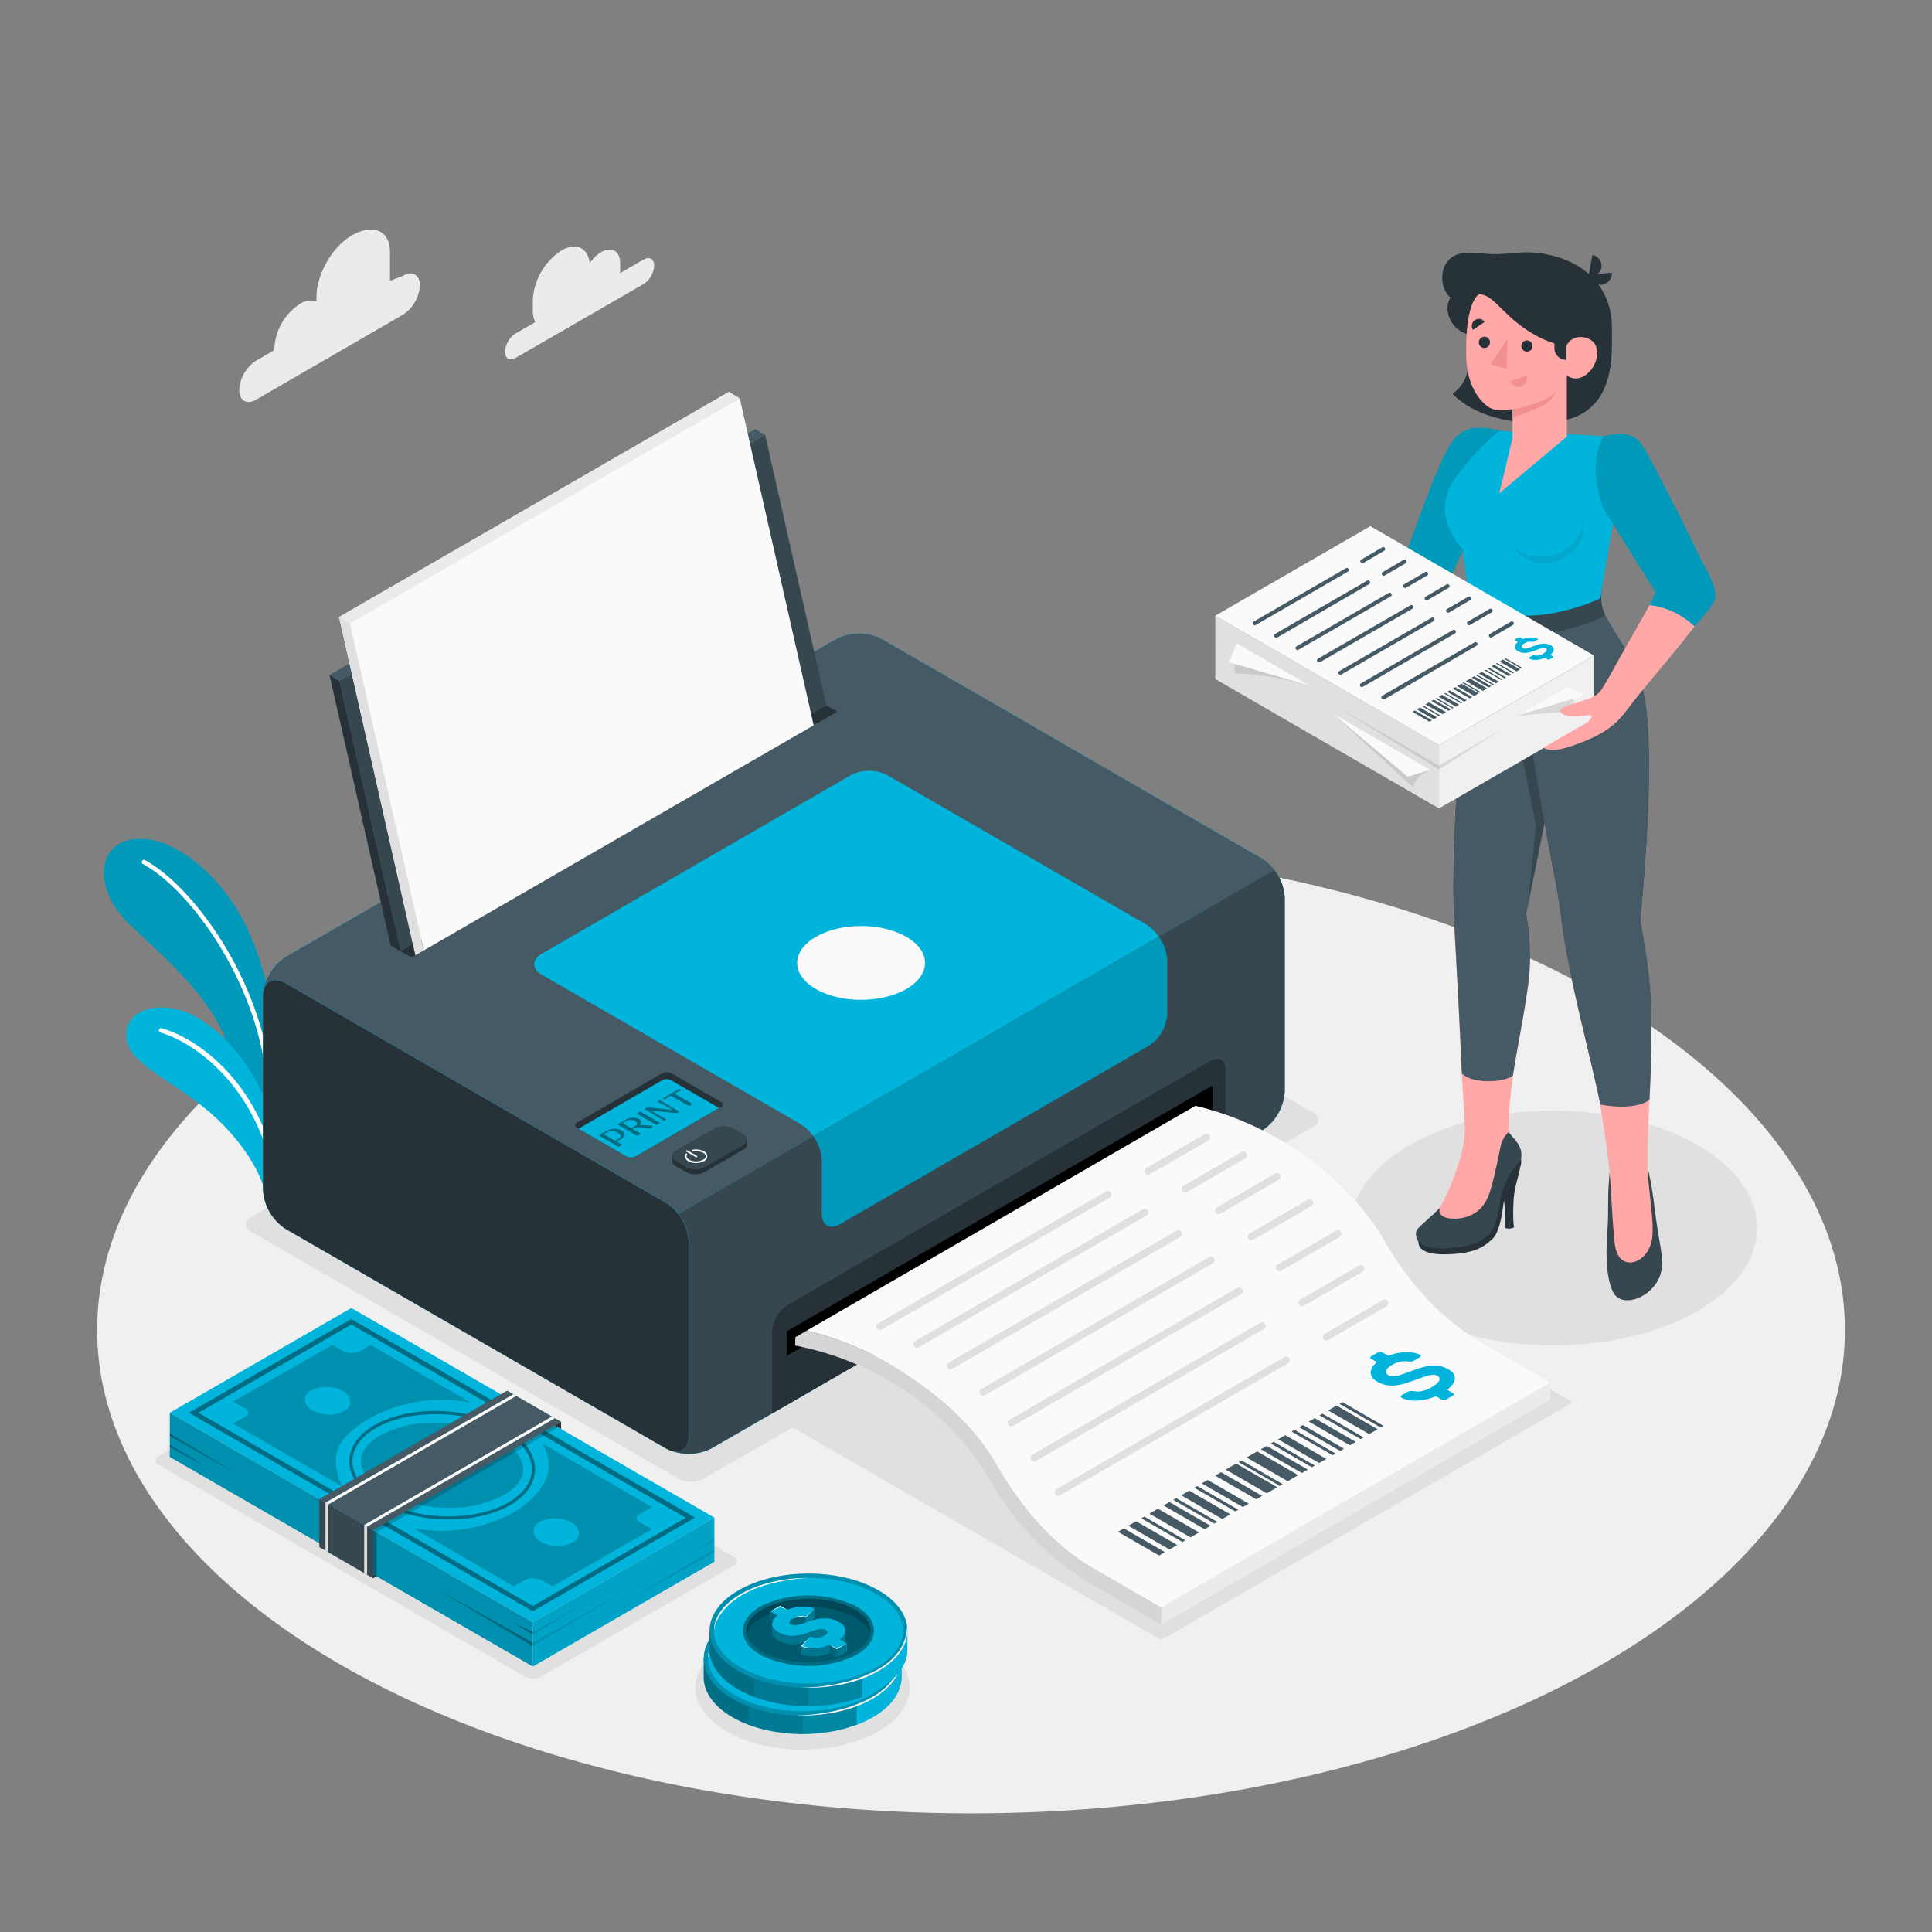 <svg xmlns="http://www.w3.org/2000/svg" viewBox="0 0 500 500"><rect x="0" y="0" width="500" height="500" fill="#808080" stroke="none"/><g id="freepik--Floor--inject-5"><ellipse id="freepik--floor--inject-5" cx="251.3" cy="344.19" rx="226.16" ry="125.1" style="fill:#f0f0f0"></ellipse></g><g id="freepik--Shadows--inject-5"><path id="freepik--Shadow--inject-5" d="M136,434,41.09,379.13a1.19,1.19,0,0,1,0-2.25L91,348.05a4.32,4.32,0,0,1,3.9,0l95,54.85a1.19,1.19,0,0,1,0,2.25l-50,28.8A4.32,4.32,0,0,1,136,434Z" style="fill:#e0e0e0"></path><ellipse id="freepik--shadow--inject-5" cx="207.71" cy="436.79" rx="27.73" ry="16.01" style="fill:#e0e0e0"></ellipse><ellipse id="freepik--shadow--inject-5" cx="402.1" cy="317.8" rx="52.62" ry="30.38" style="fill:#e0e0e0"></ellipse><path id="freepik--shadow--inject-5" d="M407.05,362.92l-95.38-55,28.16-16.25c1.77-1,1.77-2.68,0-3.71L229,223.81a7.1,7.1,0,0,0-6.41,0L64.92,315c-1.77,1-1.77,2.69,0,3.71l110.7,64a7.1,7.1,0,0,0,6.41,0l23.12-13.28,95.39,55Z" style="fill:#e0e0e0"></path></g><g id="freepik--Plant--inject-5"><g id="freepik--Plants--inject-5"><path d="M70.73,272.79c1.15-7.88-2.16-25.05-8.84-36.48s-18.45-20.8-28-19c-8.94,1.66-9.65,13-.41,21.87s23.4,20.48,26.07,33.93l7.23,17.08Z" style="fill:#00B4DB"></path><g style="opacity:0.15"><path d="M70.73,272.79c1.15-7.88-2.16-25.05-8.84-36.48s-18.45-20.8-28-19c-8.94,1.66-9.65,13-.41,21.87s23.4,20.48,26.07,33.93l7.23,17.08Z"></path></g><path d="M69.73,283.67a.59.59,0,0,1-.45-.54c-1.34-27.69-19.91-52.75-32.23-59.49a.58.58,0,1,1,.56-1c12.56,6.87,31.48,32.35,32.83,60.45a.58.58,0,0,1-.55.61Z" style="fill:#fff"></path><path d="M68.65,309.23c-.61-4.61-5-12.72-12.83-20-8.7-8.1-20.51-13-22.58-18.59-2.47-6.74,3.66-11.87,13.42-9.18s25.28,18.82,25.08,39.67Z" style="fill:#00B4DB"></path><path d="M71.26,304.86a.57.57,0,0,1-.44-.45c-4.88-24.26-21.29-34.93-29.28-37.18a.58.58,0,1,1,.32-1.12C50.7,268.6,67,279.42,72,304.18a.59.59,0,0,1-.46.69A.65.65,0,0,1,71.26,304.86Z" style="fill:#fff"></path></g></g><g id="freepik--Clouds--inject-5"><g id="freepik--clouds--inject-5"><path d="M166.56,67.18l-6.11,3.52a7.31,7.31,0,0,0,.05-.8V68.12c0-3.15-2.21-4.42-4.94-2.85a9.65,9.65,0,0,0-2.95,2.83c-.44-4-3.55-5.44-7.33-3.26a16.37,16.37,0,0,0-7.39,12.81V80.3a7,7,0,0,0,.62,3.07l-5.07,2.93a6,6,0,0,0-2.74,4.75c0,1.75,1.22,2.45,2.74,1.58l33.12-19.12a6.05,6.05,0,0,0,2.74-4.75C169.3,67,168.08,66.3,166.56,67.18Z" style="fill:#ebebeb"></path><path d="M104.3,71.38l-3.37,1.29V65.25c0-5.89-4.7-7.3-9.8-4.36h0C86,63.83,81.9,71,81.9,76.88V78a5,5,0,0,0-4.29.66h0A14.68,14.68,0,0,0,71,90.13v.49l-4.71,2.72a9.68,9.68,0,0,0-4.37,7.58c0,2.79,2,3.92,4.37,2.52l38-22a9.68,9.68,0,0,0,4.37-7.58C108.67,71.11,106.71,70,104.3,71.38Z" style="fill:#ebebeb"></path></g></g><g id="freepik--Printer--inject-5"><g id="freepik--printer--inject-5"><g id="freepik--printer--inject-5"><path d="M184.11,374.88,326.63,292.6a13,13,0,0,0,5.87-10.17V232.38a13,13,0,0,0-5.87-10.17l-98.44-56.84a13,13,0,0,0-11.75,0L73.93,247.65a13,13,0,0,0-5.87,10.17v50.05a13,13,0,0,0,5.87,10.18l98.44,56.83A13,13,0,0,0,184.11,374.88Z" style="fill:#00B4DB"></path><path d="M178.24,371.49V321.44a13,13,0,0,0-5.87-10.17L73.93,254.43c-3.25-1.87-5.87-.35-5.87,3.39v50.05a13,13,0,0,0,5.87,10.18l98.44,56.83C175.61,376.75,178.24,375.24,178.24,371.49Z" style="fill:#263238"></path><path d="M329.78,225.1,175.53,314.16a10.87,10.87,0,0,0-3.16-2.89L73.94,254.44c-2.94-1.7-5.36-.64-5.8,2.35a13,13,0,0,1,5.8-9.13l142.5-82.3a13,13,0,0,1,11.75,0l98.43,56.86A10.58,10.58,0,0,1,329.78,225.1Z" style="fill:#00B4DB"></path><path d="M329.78,225.1,175.53,314.16a10.87,10.87,0,0,0-3.16-2.89L73.94,254.44c-2.94-1.7-5.36-.64-5.8,2.35a13,13,0,0,1,5.8-9.13l142.5-82.3a13,13,0,0,1,11.75,0l98.43,56.86A10.58,10.58,0,0,1,329.78,225.1Z" style="fill:#455a64"></path><path d="M332.49,232.38v50a12.87,12.87,0,0,1-5.87,10.17l-142.5,82.29a13.06,13.06,0,0,1-10.86.42c2.81,1.16,5-.42,5-3.82v-50a12.62,12.62,0,0,0-2.71-7.28L329.78,225.1A12.63,12.63,0,0,1,332.49,232.38Z" style="fill:#37474f"></path><path d="M302.07,249.2v13.24a10.42,10.42,0,0,1-4.69,8.15l-80,46.22c-2.59,1.51-4.7.29-4.7-2.7V300.87a11.66,11.66,0,0,0-2.22-6.86l89.45-51.65A11.72,11.72,0,0,1,302.07,249.2Z" style="fill:#00B4DB"></path><path d="M302.07,249.2v13.24a10.42,10.42,0,0,1-4.69,8.15l-80,46.22c-2.59,1.51-4.7.29-4.7-2.7V300.87a11.66,11.66,0,0,0-2.22-6.86l89.45-51.65A11.72,11.72,0,0,1,302.07,249.2Z" style="opacity:0.15"></path><path d="M299.87,242.36,210.42,294a11.53,11.53,0,0,0-3.65-3.32l-66.56-38.43c-2.59-1.49-2.59-3.93,0-5.42l80-46.24a10.44,10.44,0,0,1,9.4,0L296.21,239A11.59,11.59,0,0,1,299.87,242.36Z" style="fill:#00B4DB"></path><path d="M211.15,242.45c-6.46,3.73-6.46,9.78,0,13.51s16.94,3.73,23.4,0,6.47-9.77,0-13.51S217.61,238.72,211.15,242.45Z" style="fill:#fafafa"></path><path d="M199.8,344.74a8.93,8.93,0,0,1,4-7l109.41-63.17c2.23-1.28,4-.24,4,2.34V298L199.8,365.83V344.74" style="fill:#263238"></path><polygon points="203.63 350.89 203.63 344.53 313.82 280.92 313.82 287.28 203.63 350.89"></polygon><polygon points="101.11 244.68 211.3 181.06 216.69 184.19 106.52 247.8 101.11 244.68" style="fill:#263238"></polygon><polygon points="103.67 246.18 87.83 176.18 198.02 112.56 213.85 182.57 103.67 246.18" style="fill:#37474f"></polygon><polygon points="87.83 176.18 85.28 174.68 101.11 244.68 103.67 246.18 87.83 176.18" style="fill:#263238"></polygon><polygon points="85.28 174.68 87.83 176.18 198.02 112.56 195.47 111.06 85.28 174.68" style="fill:#455a64"></polygon><polygon points="106.86 244.34 87.73 159.68 188.64 101.42 207.77 186.08 106.86 244.34" style="fill:#e0e0e0"></polygon><polygon points="109.67 245.98 90.53 161.32 191.45 103.06 210.58 187.72 109.67 245.98" style="fill:#fafafa"></polygon><polygon points="90.53 161.32 87.73 159.68 107.51 247.23 109.67 245.98 90.53 161.32" style="fill:#e0e0e0"></polygon><polygon points="87.73 159.68 90.53 161.32 191.45 103.06 188.64 101.42 87.73 159.68" style="fill:#ebebeb"></polygon><path d="M193.31,296.21v-1.27a1.63,1.63,0,0,0-1-1.35l-2.65-1.53a5.19,5.19,0,0,0-4.7,0l-10,5.77a1.64,1.64,0,0,0-1,1.36h0v1.29h0a1.66,1.66,0,0,0,1,1.33l2.65,1.53a5.19,5.19,0,0,0,4.7,0l10-5.77a1.65,1.65,0,0,0,1-1.34h0Z" style="fill:#263238"></path><path d="M177.65,302.07,175,300.54c-1.29-.75-1.29-2,0-2.71l10-5.77a5.19,5.19,0,0,1,4.7,0l2.65,1.53c1.29.74,1.29,2,0,2.71l-10,5.77A5.25,5.25,0,0,1,177.65,302.07Z" style="fill:#37474f"></path><path d="M180.14,301a4.08,4.08,0,0,1-2-.48,1.67,1.67,0,0,1-.85-1,1.15,1.15,0,0,1,.14-.9.21.21,0,0,1,.29-.08.23.23,0,0,1,.08.3.7.7,0,0,0-.1.57,1.3,1.3,0,0,0,.66.73,3.92,3.92,0,0,0,3.56,0,.94.94,0,0,0,0-1.81,3.92,3.92,0,0,0-2.61-.34.24.24,0,0,1-.26-.17.23.23,0,0,1,.17-.26,4.38,4.38,0,0,1,2.92.4,1.36,1.36,0,0,1,0,2.55A4.08,4.08,0,0,1,180.14,301Z" style="fill:#fafafa"></path><path d="M180.23,299.51l-.1,0-2.47-1.43a.21.21,0,0,1-.07-.29.21.21,0,0,1,.29-.08l2.46,1.42a.21.21,0,0,1,.08.3A.21.21,0,0,1,180.23,299.51Z" style="fill:#fafafa"></path><path d="M164.51,299.26l22-12.72a.75.75,0,0,0,0-1.41l-12.74-7.35a2.68,2.68,0,0,0-2.42,0l-22,12.73a.74.74,0,0,0,0,1.4l12.73,7.35A2.68,2.68,0,0,0,164.51,299.26Z" style="fill:#263238"></path><path d="M173.72,279.6a2.65,2.65,0,0,0-2.42,0l-21.58,12.51,12.37,7.15a2.68,2.68,0,0,0,2.42,0l21.59-12.52Z" style="fill:#00B4DB"></path><g style="opacity:0.4"><path d="M156.94,292.7a3.94,3.94,0,0,1,3.84-.15c1.15.66,1.1,1.58-.13,2.29l-1.06.61,1.42.82-.94.54-5.13-3Zm2.24,2.52.86-.5c.84-.48.76-1-.23-1.61a2.57,2.57,0,0,0-2.67-.06l-.86.49Z"></path><path d="M159.8,291l2.13-1.22a3.51,3.51,0,0,1,3.33-.24.94.94,0,0,1,.2,1.67,4.08,4.08,0,0,1,1-.05l2.51.19-.57.76-2.41-.27a2.79,2.79,0,0,0-1.92.2l-.29.17,2.09,1.21-.95.54Zm1.36-.31,2.22,1.29,1.08-.63c.6-.34.53-.84-.16-1.24a2,2,0,0,0-2.11,0Z"></path><path d="M165.69,287.64l5.13,3-.94.54-5.13-3Z"></path><path d="M167.51,286.59l6.25.6.22,0h0l-1.54-.89c-.69-.4-2-1-2.36-1.2l.67-.39,5.13,3-.65.38-6.37-.61-.34-.05h0l1.7,1,2.22,1.28-.62.36c-.39-.23-1.43-.93-2.12-1.32L166.77,287Z"></path><path d="M175.82,281.8l.52.3c-.34.19-1.32.62-1.8.9l4.72,2.73-.95.55-4.72-2.73c-.49.28-1.23.84-1.57,1l-.52-.3Z"></path></g></g><g id="freepik--Invoice--inject-5"><path d="M205.79,348.23a77.72,77.72,0,0,1,27.76,11.23,71.52,71.52,0,0,1,23.17,24.47h0a72.36,72.36,0,0,0,26.52,26.51l17.3,10V416l-17.3-10c-11-6.36-19.09-16.18-25.45-27.19h0c-5.7-9.86-14.66-17.64-24.24-23.79a78.41,78.41,0,0,0-24.81-10.63l-2.91,1.68Z" style="fill:#e0e0e0"></path><g style="opacity:0.05"><path d="M205.79,348.23a77.72,77.72,0,0,1,27.76,11.23,71.52,71.52,0,0,1,23.17,24.47h0a72.36,72.36,0,0,0,26.52,26.51l17.3,10V416l-17.3-10c-11-6.36-19.09-16.18-25.45-27.19h0c-5.7-9.86-14.66-17.64-24.24-23.79a78.41,78.41,0,0,0-24.81-10.63l-2.91,1.68Z"></path></g><polygon points="401.2 357.84 300.54 416.03 300.54 420.43 401.2 362.21 401.2 357.84" style="fill:#ebebeb"></polygon><path d="M300.54,416l-17.3-10c-11-6.36-19.09-16.18-25.45-27.19h0c-5.7-9.86-14.66-17.64-24.24-23.79a78.41,78.41,0,0,0-24.81-10.63l100.63-58.21a78.73,78.73,0,0,1,24.84,10.64c9.59,6.15,18.27,14.31,24,24.18h0c6.36,11,14.72,20.44,25.73,26.8l17.3,10Z" style="fill:#fafafa"></path><path d="M227.75,344.21a.93.93,0,0,1-.47-1.74l59-34.15a.93.93,0,0,1,.93,1.61l-59,34.15A.9.9,0,0,1,227.75,344.21Z" style="fill:#e0e0e0"></path><path d="M237.31,348.82a.94.94,0,0,1-.47-1.75l59-34.15a.93.93,0,0,1,.93,1.62l-59,34.15A.9.9,0,0,1,237.31,348.82Z" style="fill:#e0e0e0"></path><path d="M246,354.37a.91.91,0,0,1-.81-.46.93.93,0,0,1,.34-1.28l59-34.15a.94.94,0,0,1,.94,1.62l-59,34.15A1,1,0,0,1,246,354.37Z" style="fill:#e0e0e0"></path><path d="M254.42,361.21a.93.93,0,0,1-.46-1.74l59-34.15a.93.93,0,0,1,1.28.34,1,1,0,0,1-.35,1.28l-59,34.15A1,1,0,0,1,254.42,361.21Z" style="fill:#e0e0e0"></path><path d="M261.75,369.15a.91.91,0,0,1-.81-.46.93.93,0,0,1,.34-1.28l59-34.15a.94.94,0,0,1,.94,1.62l-59,34.15A1,1,0,0,1,261.75,369.15Z" style="fill:#e0e0e0"></path><path d="M267.63,378.23a.93.93,0,0,1-.47-1.74l59-34.15a.93.93,0,0,1,.93,1.61l-59,34.16A1,1,0,0,1,267.63,378.23Z" style="fill:#e0e0e0"></path><path d="M273.88,387.11a.93.93,0,0,1-.47-1.74l59-34.15a.93.93,0,0,1,.93,1.61l-59,34.15A.9.9,0,0,1,273.88,387.11Z" style="fill:#e0e0e0"></path><path d="M297.16,304a.91.91,0,0,1-.81-.46.93.93,0,0,1,.34-1.28l15.1-8.75a.93.93,0,0,1,.93,1.62l-15.1,8.75A1,1,0,0,1,297.16,304Z" style="fill:#e0e0e0"></path><path d="M306.71,308.64a.93.93,0,0,1-.47-1.74l15.11-8.75a.93.93,0,1,1,.93,1.61l-15.1,8.76A1,1,0,0,1,306.71,308.64Z" style="fill:#e0e0e0"></path><path d="M315.39,314.2a.94.94,0,0,1-.81-.47.92.92,0,0,1,.34-1.27l15.1-8.75a.93.93,0,1,1,.94,1.61l-15.11,8.75A.84.84,0,0,1,315.39,314.2Z" style="fill:#e0e0e0"></path><path d="M323.83,321a.94.94,0,0,1-.81-.47.92.92,0,0,1,.34-1.27l15.1-8.75a.93.93,0,1,1,.94,1.61l-15.11,8.75A.84.84,0,0,1,323.83,321Z" style="fill:#e0e0e0"></path><path d="M331.15,329a.94.94,0,0,1-.81-.47.92.92,0,0,1,.34-1.27l15.1-8.75a.93.93,0,1,1,.94,1.61l-15.11,8.75A.84.84,0,0,1,331.15,329Z" style="fill:#e0e0e0"></path><path d="M337,338.06a.93.93,0,0,1-.46-1.74l15.1-8.76a.93.93,0,0,1,.93,1.62l-15.1,8.75A.9.9,0,0,1,337,338.06Z" style="fill:#e0e0e0"></path><path d="M343.28,346.94a1,1,0,0,1-.81-.47.94.94,0,0,1,.34-1.27l15.11-8.76a.93.93,0,0,1,.93,1.62l-15.1,8.75A.9.9,0,0,1,343.28,346.94Z" style="fill:#e0e0e0"></path><path d="M359.29,350.88a13.24,13.24,0,0,1,4.76-.93,9.66,9.66,0,0,1,1.95.18,6.2,6.2,0,0,1,1.43.45c.19.1.27.21.26.34a.46.46,0,0,1-.26.34l-1.51.87a1.52,1.52,0,0,1-.69.23,3.35,3.35,0,0,1-.7,0,6.53,6.53,0,0,0-1.92,0,6.61,6.61,0,0,0-2.35.9,5.15,5.15,0,0,0-.95.68,2.35,2.35,0,0,0-.54.71.9.9,0,0,0,0,.66,1.09,1.09,0,0,0,.52.55,2.49,2.49,0,0,0,1,.33,4.64,4.64,0,0,0,1.31-.14,13.94,13.94,0,0,0,1.77-.54c.68-.24,1.51-.54,2.47-.9a24,24,0,0,1,2.84-.88,11.08,11.08,0,0,1,2.37-.32,7,7,0,0,1,2,.23,7.39,7.39,0,0,1,1.82.76,3.68,3.68,0,0,1,1.25,1.09,2.08,2.08,0,0,1,.38,1.3,2.81,2.81,0,0,1-.53,1.43,6.29,6.29,0,0,1-1.46,1.46l1.46.85a.35.35,0,0,1,0,.67l-1.74,1a1.16,1.16,0,0,1-.58.14,1.13,1.13,0,0,1-.58-.14l-1.47-.85a14.11,14.11,0,0,1-2.33.76,14.26,14.26,0,0,1-2.35.36,10.82,10.82,0,0,1-2.22-.1,6.52,6.52,0,0,1-1.93-.62c-.18-.09-.27-.2-.26-.33a.46.46,0,0,1,.26-.34l1.51-.87A1.87,1.87,0,0,1,365,360a2.52,2.52,0,0,1,.71,0,8.48,8.48,0,0,0,.93.11,4.4,4.4,0,0,0,1.07-.05,8.14,8.14,0,0,0,1.27-.32,9.5,9.5,0,0,0,1.51-.71,9.6,9.6,0,0,0,1.15-.78,2.9,2.9,0,0,0,.73-.79,1.21,1.21,0,0,0,.18-.75,1,1,0,0,0-.55-.64,2.16,2.16,0,0,0-1.08-.27,5.2,5.2,0,0,0-1.43.23c-.55.15-1.2.36-1.93.64s-1.59.58-2.58.92a22.42,22.42,0,0,1-2.5.73,11.1,11.1,0,0,1-2.21.27,7.44,7.44,0,0,1-3.93-1.07,3.49,3.49,0,0,1-1.23-1.08,2.31,2.31,0,0,1-.38-1.25,2.53,2.53,0,0,1,.42-1.34,5.51,5.51,0,0,1,1.19-1.32l-1.46-.85a.35.35,0,0,1,0-.67l1.74-1a1.16,1.16,0,0,1,.58-.13,1.13,1.13,0,0,1,.58.13Z" style="fill:#00B4DB"></path><polygon points="314.5 381.89 325.13 388.02 326.65 387.14 316.02 381.01 314.5 381.89" style="fill:#455a64"></polygon><polygon points="326.3 375.08 336.93 381.21 338.45 380.33 327.82 374.19 326.3 375.08" style="fill:#455a64"></polygon><polygon points="336.2 369.36 346.83 375.5 347.82 374.93 337.19 368.79 336.2 369.36" style="fill:#455a64"></polygon><polygon points="320.56 378.39 331.19 384.53 331.95 384.09 321.32 377.95 320.56 378.39" style="fill:#455a64"></polygon><polygon points="328.88 373.58 339.51 379.72 340.27 379.28 329.64 373.14 328.88 373.58" style="fill:#455a64"></polygon><polygon points="334.25 370.49 344.88 376.62 345.64 376.18 335.01 370.04 334.25 370.49" style="fill:#455a64"></polygon><polygon points="317.21 380.32 327.84 386.46 330.55 384.89 319.92 378.76 317.21 380.32" style="fill:#455a64"></polygon><polygon points="322.63 377.19 333.26 383.33 335.98 381.76 325.35 375.62 322.63 377.19" style="fill:#455a64"></polygon><polygon points="330.77 372.49 341.4 378.63 343.26 377.56 332.63 371.42 330.77 372.49" style="fill:#455a64"></polygon><polygon points="289.32 396.42 299.95 402.56 301.48 401.68 290.85 395.54 289.32 396.42" style="fill:#455a64"></polygon><polygon points="301.12 389.61 311.75 395.75 313.28 394.87 302.65 388.73 301.12 389.61" style="fill:#455a64"></polygon><polygon points="311.02 383.89 321.65 390.03 323.18 389.15 312.55 383.01 311.02 383.89" style="fill:#455a64"></polygon><polygon points="295.38 392.93 306.01 399.06 306.77 398.62 296.14 392.49 295.38 392.93" style="fill:#455a64"></polygon><polygon points="303.64 388.15 314.27 394.29 315.04 393.85 304.41 387.71 303.64 388.15" style="fill:#455a64"></polygon><polygon points="309.07 385.02 319.7 391.16 320.47 390.72 309.84 384.58 309.07 385.02" style="fill:#455a64"></polygon><polygon points="292.03 394.86 302.66 401 304.67 399.84 294.04 393.7 292.03 394.86" style="fill:#455a64"></polygon><polygon points="297.46 391.73 308.09 397.86 310.3 396.59 299.67 390.45 297.46 391.73" style="fill:#455a64"></polygon><polygon points="305.69 386.97 316.32 393.11 318.41 391.91 307.78 385.78 305.69 386.97" style="fill:#455a64"></polygon><polygon points="338.71 367.91 349.34 374.04 350.87 373.16 340.24 367.02 338.71 367.91" style="fill:#455a64"></polygon><polygon points="341.5 366.3 352.13 372.44 352.89 372 342.26 365.86 341.5 366.3" style="fill:#455a64"></polygon><polygon points="346.67 363.32 357.3 369.45 358.06 369.01 347.43 362.88 346.67 363.32" style="fill:#455a64"></polygon><polygon points="343.72 365.02 354.35 371.15 356.53 369.89 345.9 363.76 343.72 365.02" style="fill:#455a64"></polygon></g></g></g><g id="freepik--Coins--inject-5"><g id="freepik--coins--inject-5"><path d="M231.93,429.2a16.53,16.53,0,0,0-6.12-5.66c-10-5.77-26.2-5.77-36.19,0a16.53,16.53,0,0,0-6.12,5.66h-1.38v5.23h0c.18,3.63,2.67,7.24,7.48,10,10,5.77,26.2,5.77,36.19,0,4.81-2.77,7.31-6.38,7.5-10h0V429.2Z" style="fill:#00B4DB"></path><g style="opacity:0.25"><path d="M231.93,429.2a16.53,16.53,0,0,0-6.12-5.66c-10-5.77-26.2-5.77-36.19,0a16.53,16.53,0,0,0-6.12,5.66h-1.38v5.23h0c.18,3.63,2.67,7.24,7.48,10,10,5.77,26.2,5.77,36.19,0,4.81-2.77,7.31-6.38,7.5-10h0V429.2Z"></path></g><path d="M207.72,419.22c-6.56,0-13.11,1.44-18.1,4.32a16.53,16.53,0,0,0-6.12,5.66h-1.38v5.23h0c.18,3.63,2.67,7.24,7.48,10,5,2.89,11.54,4.33,18.1,4.33Z" style="opacity:0.1"></path><path d="M193.73,421.62a27.66,27.66,0,0,0-4.11,1.92,16.53,16.53,0,0,0-6.12,5.66h-1.38v5.23h0c.18,3.63,2.67,7.24,7.48,10a27.7,27.7,0,0,0,4.11,1.93Z" style="opacity:0.1"></path><path d="M221.69,421.62a27.78,27.78,0,0,1,4.12,1.92,16.53,16.53,0,0,1,6.12,5.66h1.38v5.23h0c-.19,3.63-2.69,7.24-7.5,10a27.82,27.82,0,0,1-4.12,1.93Z" style="fill:#00B4DB"></path><path d="M225.81,418.75c-10-5.77-26.2-5.77-36.19,0s-10,15.13,0,20.9,26.2,5.77,36.19,0S235.81,424.52,225.81,418.75Z" style="fill:#00B4DB"></path><path d="M225.81,418.75c-10-5.77-26.2-5.77-36.19,0s-10,15.13,0,20.9,26.2,5.77,36.19,0S235.81,424.52,225.81,418.75Z" style="opacity:0.2"></path><path d="M219.5,422.58a28.82,28.82,0,0,0-23.57,0c-3.35,1.71-5.2,4.07-5.2,6.62s1.85,4.91,5.2,6.63a28.92,28.92,0,0,0,23.57,0c3.35-1.72,5.19-4.07,5.19-6.63S222.85,424.29,219.5,422.58Z" style="fill:#00B4DB"></path><path d="M219.5,422.58a28.82,28.82,0,0,0-23.57,0c-3.35,1.71-5.2,4.07-5.2,6.62s1.85,4.91,5.2,6.63a28.92,28.92,0,0,0,23.57,0c3.35-1.72,5.19-4.07,5.19-6.63S222.85,424.29,219.5,422.58Z" style="opacity:0.4"></path><path d="M225.26,419.72c-4.67-2.7-10.9-4.18-17.55-4.18s-12.87,1.48-17.54,4.18c-4.47,2.58-6.94,5.95-6.94,9.48s2.47,6.9,6.94,9.49c4.67,2.69,10.9,4.17,17.54,4.17s12.88-1.48,17.55-4.17c4.47-2.59,6.94-6,6.94-9.49S229.73,422.3,225.26,419.72Zm-5.76,16.11a28.92,28.92,0,0,1-23.57,0c-3.35-1.72-5.2-4.07-5.2-6.63s1.85-4.91,5.2-6.62a28.82,28.82,0,0,1,23.57,0c3.35,1.71,5.19,4.07,5.19,6.62S222.85,434.11,219.5,435.83Z" style="fill:#00B4DB"></path><ellipse cx="207.71" cy="429.2" rx="16.1" ry="8.26" style="opacity:0.2"></ellipse><ellipse cx="207.71" cy="429.2" rx="16.1" ry="8.26" style="fill:#00B4DB"></ellipse><ellipse cx="207.71" cy="429.2" rx="16.1" ry="8.26" style="opacity:0.6"></ellipse><path d="M219.1,425.55c-6.29-3.23-16.48-3.23-22.77,0-2.6,1.33-4.12,3-4.57,4.74.45,1.74,2,3.42,4.57,4.75,6.29,3.23,16.48,3.23,22.77,0,2.6-1.33,4.12-3,4.57-4.75C223.22,428.56,221.7,426.88,219.1,425.55Z" style="fill:#00B4DB"></path><path d="M219.1,425.55c-6.29-3.23-16.48-3.23-22.77,0-2.6,1.33-4.12,3-4.57,4.74.45,1.74,2,3.42,4.57,4.75,6.29,3.23,16.48,3.23,22.77,0,2.6-1.33,4.12-3,4.57-4.75C223.22,428.56,221.7,426.88,219.1,425.55Z" style="opacity:0.5"></path><polygon points="209.24 423.48 209.24 425.85 208.43 426.69 206.94 428.26 206.94 425.8 209.24 423.48" style="fill:#00B4DB"></polygon><polygon points="209.24 423.48 209.24 425.85 208.43 426.69 206.94 428.26 206.94 425.8 209.24 423.48" style="opacity:0.3"></polygon><path d="M206.94,425.8v1.39a12.69,12.69,0,0,1-2.29.65,2.26,2.26,0,0,1-1,0,2.11,2.11,0,0,1-.47-.19c-.57-.34-.66-.84.42-1.46A3.76,3.76,0,0,1,206.94,425.8Z" style="fill:#00B4DB"></path><path d="M206.94,425.8v1.39a12.69,12.69,0,0,1-2.29.65,2.26,2.26,0,0,1-1,0,2.11,2.11,0,0,1-.47-.19c-.57-.34-.66-.84.42-1.46A3.76,3.76,0,0,1,206.94,425.8Z" style="opacity:0.45"></path><path d="M217.63,432.5v2L215.05,436l-1.91-1.11a9.76,9.76,0,0,1-7.4.34v-2l1.18-1.17-1.18.33a7.57,7.57,0,0,1-5.76-.66c-1.16-.67-1.69-1.4-1.69-2.15v-2l.21-.87-.71-.41v-2l1.92,1.1a3,3,0,0,0-1.42,2.19v0c0,.73.56,1.44,1.69,2.09,2.51,1.45,5,1,7.28.24,2.12-.69,3.66-1.5,4.89-.8.75.44.52,1-.33,1.47a4.26,4.26,0,0,1-3.64.21l-2.44,2.42a8.9,8.9,0,0,0,1.35.39,10.07,10.07,0,0,0,6-.72l1.91,1.1Z" style="fill:#00B4DB"></path><path d="M198.29,427.56v0c0,.73.56,1.44,1.69,2.09,2.51,1.45,5,1,7.28.24,2.12-.69,3.66-1.5,4.89-.8.75.44.52,1-.33,1.47a4.26,4.26,0,0,1-3.64.21l-2.44,2.42a8.9,8.9,0,0,0,1.35.39,10.07,10.07,0,0,0,6-.72l1.91,1.1,2.58-1.49v2L215.05,436l-1.91-1.11a9.76,9.76,0,0,1-7.4.34v-2l1.18-1.17-1.18.33a7.57,7.57,0,0,1-5.76-.66c-1.16-.67-1.69-1.4-1.69-2.15v-2l.21-.87" style="opacity:0.35"></path><path d="M197.8,424.27v2l.7.41h0a4.1,4.1,0,0,1,1.21-1.35Z" style="opacity:0.45"></path><path d="M217.2,431.17a2.4,2.4,0,0,1-.19,1l-1.3-.74a2.53,2.53,0,0,0,1.47-2C217.19,430,217.2,431.11,217.2,431.17Z" style="fill:#00B4DB"></path><g style="opacity:0.3"><path d="M217.2,431.17a2.4,2.4,0,0,1-.19,1l-1.3-.74a2.53,2.53,0,0,0,1.47-2C217.19,430,217.2,431.11,217.2,431.17Z"></path></g><path d="M217.2,432.25l-1.48-.85a2.52,2.52,0,0,0,1.48-2.27,1.36,1.36,0,0,0,0-.2c-.06-.7-.58-1.38-1.65-2h0a6.7,6.7,0,0,0-3.43-.9h-.33l-.31,0-.26,0h-.11l-.21,0a13,13,0,0,0-1.67.35c-.26.07-.52.14-.78.23l-1.08.35-.41.14a12.69,12.69,0,0,1-2.29.65,2.26,2.26,0,0,1-1,0,1.86,1.86,0,0,1-.46-.19c-.58-.33-.67-.84.41-1.46a3.76,3.76,0,0,1,3.32-.35l2.3-2.32a9.87,9.87,0,0,0-6.93.39l-1.91-1.1-2.6,1.5,1.91,1.1a2.91,2.91,0,0,0-1.42,2.2h0c0,.74.56,1.45,1.69,2.1,2.52,1.45,5,1,7.28.24,2.12-.69,3.66-1.5,4.88-.8.76.44.53,1-.32,1.46a4.23,4.23,0,0,1-3.64.22l-2.44,2.42a10.29,10.29,0,0,0,1.35.4,9.45,9.45,0,0,0,2.35.17,11.11,11.11,0,0,0,3.69-.9l1.92,1.1,2.57-1.49Z" style="fill:#00B4DB"></path><polygon points="213.13 432.89 213.13 434.93 215.05 436.03 215.05 433.99 213.13 432.89" style="fill:#00B4DB"></polygon><polygon points="213.13 432.89 213.13 434.93 215.05 436.03 215.05 433.99 213.13 432.89" style="opacity:0.45"></polygon><polygon points="197.79 424.27 200.4 422.77 202.31 423.87 200.41 423.07 197.79 424.27" style="fill:#f5f5f5"></polygon><path d="M203.62,426.15a3.76,3.76,0,0,1,3.32-.35l2.3-2.32-2.3,2.08A3.47,3.47,0,0,0,203.62,426.15Z" style="fill:#f5f5f5"></path><path d="M205.74,433.22a10.29,10.29,0,0,0,1.35.4,9.45,9.45,0,0,0,2.35.17,8.17,8.17,0,0,1-3.31-.67l2.05-2.32Z" style="fill:#f5f5f5"></path><polygon points="213.13 432.89 215.05 433.75 217.62 432.5 215.05 433.99 213.13 432.89" style="fill:#f5f5f5"></polygon><path d="M190.37,420.06c6.78-4.12,17.34-4.52,17.34-4.52-6.64,0-12.87,1.48-17.54,4.18-4.47,2.58-6.94,5.95-6.94,9.48C183.23,429.2,183.48,424.25,190.37,420.06Z" style="fill:#f5f5f5"></path><path d="M205.74,443.93c7.19.32,14.57-1.1,20.07-4.28,5.72-3.3,8.17-7.78,7.34-12.09,0,0,1.07,7-7.77,11.83S205.74,443.93,205.74,443.93Z" style="fill:#f5f5f5"></path><path d="M233.45,422a16.48,16.48,0,0,0-6.11-5.65c-10-5.77-26.2-5.77-36.2,0A16.55,16.55,0,0,0,185,422h-1.38v5.23h0c.18,3.64,2.67,7.24,7.47,10,10,5.77,26.21,5.77,36.2,0,4.81-2.78,7.31-6.38,7.5-10h0V422Z" style="fill:#00B4DB"></path><g style="opacity:0.25"><path d="M233.45,422a16.48,16.48,0,0,0-6.11-5.65c-10-5.77-26.2-5.77-36.2,0A16.55,16.55,0,0,0,185,422h-1.38v5.23h0c.18,3.64,2.67,7.24,7.47,10,10,5.77,26.21,5.77,36.2,0,4.81-2.78,7.31-6.38,7.5-10h0V422Z"></path></g><path d="M209.24,412c-6.55,0-13.1,1.44-18.1,4.33A16.55,16.55,0,0,0,185,422h-1.38v5.23h0c.18,3.64,2.67,7.24,7.47,10,5,2.88,11.55,4.32,18.1,4.32Z" style="opacity:0.1"></path><path d="M195.26,414.43a28.3,28.3,0,0,0-4.12,1.93A16.55,16.55,0,0,0,185,422h-1.38v5.23h0c.18,3.64,2.67,7.24,7.47,10a29.39,29.39,0,0,0,4.12,1.93Z" style="opacity:0.1"></path><path d="M223.22,414.43a27.82,27.82,0,0,1,4.12,1.93,16.55,16.55,0,0,1,6.11,5.65h1.39v5.23h0c-.19,3.64-2.69,7.24-7.5,10a28.87,28.87,0,0,1-4.12,1.93Z" style="fill:#00B4DB"></path><path d="M227.34,411.56c-10-5.77-26.2-5.77-36.2,0s-10,15.13,0,20.9,26.21,5.77,36.2,0S237.34,417.34,227.34,411.56Z" style="fill:#00B4DB"></path><path d="M227.34,411.56c-10-5.77-26.2-5.77-36.2,0s-10,15.13,0,20.9,26.21,5.77,36.2,0S237.34,417.34,227.34,411.56Z" style="opacity:0.2"></path><path d="M221,415.39a28.82,28.82,0,0,0-23.57,0c-3.35,1.72-5.2,4.07-5.2,6.63s1.85,4.9,5.2,6.62a28.82,28.82,0,0,0,23.57,0c3.35-1.72,5.19-4.07,5.19-6.62S224.38,417.11,221,415.39Z" style="fill:#00B4DB"></path><path d="M221,415.39a28.82,28.82,0,0,0-23.57,0c-3.35,1.72-5.2,4.07-5.2,6.63s1.85,4.9,5.2,6.62a28.82,28.82,0,0,0,23.57,0c3.35-1.72,5.19-4.07,5.19-6.62S224.38,417.11,221,415.39Z" style="opacity:0.4"></path><path d="M226.78,412.53c-4.66-2.69-10.89-4.18-17.54-4.18s-12.87,1.49-17.54,4.18c-4.47,2.59-6.94,6-6.94,9.49s2.47,6.9,6.94,9.48c4.67,2.69,10.9,4.18,17.54,4.18s12.88-1.49,17.54-4.18c4.48-2.58,6.94-5.95,6.94-9.48S231.26,415.12,226.78,412.53ZM221,428.64a28.82,28.82,0,0,1-23.57,0c-3.35-1.72-5.2-4.07-5.2-6.62s1.85-4.91,5.2-6.63a28.82,28.82,0,0,1,23.57,0c3.35,1.72,5.19,4.07,5.19,6.63S224.38,426.92,221,428.64Z" style="fill:#00B4DB"></path><ellipse cx="209.24" cy="422.01" rx="16.1" ry="8.26" style="opacity:0.2"></ellipse><ellipse cx="209.24" cy="422.01" rx="16.1" ry="8.26" style="fill:#00B4DB"></ellipse><ellipse cx="209.24" cy="422.01" rx="16.1" ry="8.26" style="opacity:0.6"></ellipse><path d="M220.63,418.36c-6.29-3.23-16.48-3.23-22.77,0-2.6,1.33-4.12,3-4.57,4.75.45,1.73,2,3.41,4.57,4.74,6.29,3.23,16.48,3.23,22.77,0,2.6-1.33,4.12-3,4.57-4.74C224.75,421.37,223.23,419.69,220.63,418.36Z" style="fill:#00B4DB"></path><path d="M220.63,418.36c-6.29-3.23-16.48-3.23-22.77,0-2.6,1.33-4.12,3-4.57,4.75.45,1.73,2,3.41,4.57,4.74,6.29,3.23,16.48,3.23,22.77,0,2.6-1.33,4.12-3,4.57-4.74C224.75,421.37,223.23,419.69,220.63,418.36Z" style="opacity:0.5"></path><polygon points="210.77 416.3 210.77 418.66 209.96 419.51 208.47 421.07 208.47 418.61 210.77 416.3" style="fill:#00B4DB"></polygon><polygon points="210.77 416.3 210.77 418.66 209.96 419.51 208.47 421.07 208.47 418.61 210.77 416.3" style="opacity:0.3"></polygon><path d="M208.47,418.61V420a12.69,12.69,0,0,1-2.29.65,2.44,2.44,0,0,1-1,0,2.72,2.72,0,0,1-.47-.19c-.57-.34-.66-.85.42-1.47A3.8,3.8,0,0,1,208.47,418.61Z" style="fill:#00B4DB"></path><path d="M208.47,418.61V420a12.69,12.69,0,0,1-2.29.65,2.44,2.44,0,0,1-1,0,2.72,2.72,0,0,1-.47-.19c-.57-.34-.66-.85.42-1.47A3.8,3.8,0,0,1,208.47,418.61Z" style="opacity:0.45"></path><path d="M219.16,425.31v2l-2.59,1.49-1.91-1.1a9.69,9.69,0,0,1-7.39.33v-2l1.17-1.16-1.17.32a7.53,7.53,0,0,1-5.76-.66c-1.16-.66-1.69-1.4-1.69-2.15v-2l.21-.87-.71-.41v-2l1.91,1.11a2.94,2.94,0,0,0-1.41,2.19v0c0,.73.56,1.44,1.69,2.1,2.51,1.45,5,1,7.28.24,2.12-.7,3.66-1.51,4.88-.8.76.43.53,1-.32,1.46a4.22,4.22,0,0,1-3.64.21L207.27,426a8.63,8.63,0,0,0,1.35.4,10,10,0,0,0,6-.73l1.91,1.1Z" style="fill:#00B4DB"></path><path d="M199.82,420.38v0c0,.73.56,1.44,1.69,2.1,2.51,1.45,5,1,7.28.24,2.12-.7,3.66-1.51,4.88-.8.76.43.53,1-.32,1.46a4.22,4.22,0,0,1-3.64.21L207.27,426a8.63,8.63,0,0,0,1.35.4,10,10,0,0,0,6-.73l1.91,1.1,2.59-1.49v2l-2.59,1.49-1.91-1.1a9.69,9.69,0,0,1-7.39.33v-2l1.17-1.16-1.17.32a7.53,7.53,0,0,1-5.76-.66c-1.16-.66-1.69-1.4-1.69-2.15v-2l.21-.87" style="opacity:0.35"></path><path d="M199.32,417.08v2l.71.41h0a4.23,4.23,0,0,1,1.21-1.35Z" style="opacity:0.45"></path><path d="M218.73,424a2.5,2.5,0,0,1-.19,1l-1.3-.74a2.55,2.55,0,0,0,1.47-2C218.72,422.81,218.73,423.93,218.73,424Z" style="fill:#00B4DB"></path><g style="opacity:0.3"><path d="M218.73,424a2.5,2.5,0,0,1-.19,1l-1.3-.74a2.55,2.55,0,0,0,1.47-2C218.72,422.81,218.73,423.93,218.73,424Z"></path></g><path d="M218.72,425.07l-1.47-.86a2.52,2.52,0,0,0,1.47-2.26,1.27,1.27,0,0,0,0-.2c-.06-.71-.58-1.39-1.65-2h0a6.8,6.8,0,0,0-3.43-.9h-.33l-.31,0-.27,0-.1,0-.21,0a15,15,0,0,0-1.67.35l-.78.23-1.08.35-.41.14a11.91,11.91,0,0,1-2.29.65,2.44,2.44,0,0,1-1,0,1.89,1.89,0,0,1-.46-.2c-.58-.33-.67-.83.41-1.46a3.76,3.76,0,0,1,3.32-.35l2.3-2.31a9.81,9.81,0,0,0-6.93.38l-1.91-1.1-2.61,1.5,1.92,1.1a2.94,2.94,0,0,0-1.42,2.2v0c0,.73.56,1.44,1.69,2.1,2.52,1.45,5,1,7.28.23,2.12-.69,3.66-1.5,4.88-.8.76.44.53,1-.32,1.47a4.22,4.22,0,0,1-3.64.21L207.27,426a8.74,8.74,0,0,0,3.7.57,10.7,10.7,0,0,0,3.69-.9l1.91,1.11,2.58-1.49Z" style="fill:#00B4DB"></path><polygon points="214.66 425.7 214.66 427.74 216.57 428.84 216.57 426.8 214.66 425.7" style="fill:#00B4DB"></polygon><polygon points="214.66 425.7 214.66 427.74 216.57 428.84 216.57 426.8 214.66 425.7" style="opacity:0.45"></polygon><polygon points="199.32 417.08 201.93 415.58 203.84 416.68 201.94 415.89 199.32 417.08" style="fill:#f5f5f5"></polygon><path d="M205.15,419a3.76,3.76,0,0,1,3.32-.35l2.3-2.31-2.3,2.07A3.5,3.5,0,0,0,205.15,419Z" style="fill:#f5f5f5"></path><path d="M207.27,426a8.74,8.74,0,0,0,3.7.57,8.33,8.33,0,0,1-3.32-.66l2.06-2.33Z" style="fill:#f5f5f5"></path><polygon points="214.66 425.7 216.57 426.56 219.15 425.32 216.57 426.8 214.66 425.7" style="fill:#f5f5f5"></polygon><path d="M191.9,412.87c6.78-4.11,17.34-4.52,17.34-4.52-6.64,0-12.87,1.49-17.54,4.18-4.47,2.59-6.94,6-6.94,9.49C184.76,422,185,417.06,191.9,412.87Z" style="fill:#f5f5f5"></path><path d="M207.27,436.75c7.19.32,14.57-1.11,20.07-4.29,5.72-3.3,8.17-7.78,7.34-12.08,0,0,1.07,7-7.77,11.82S207.27,436.75,207.27,436.75Z" style="fill:#f5f5f5"></path></g></g><g id="freepik--Money--inject-5"><g id="freepik--money--inject-5"><polygon points="184.87 392.75 90.92 338.51 43.95 365.63 137.89 419.87 184.87 392.75" style="fill:#00B4DB"></polygon><path d="M48.89,365.63l89,51.38,42-24.26-89-51.39Zm2.47,0,39.56-22.84,86.53,50-39.56,22.83Z" style="opacity:0.4"></path><g style="opacity:0.4"><path d="M116.16,393.23a37,37,0,0,1-18-4.4h0c-4.93-2.84-7.75-6.73-7.75-10.65,0-3.6,2.31-6.92,6.52-9.35,9-5.18,24.14-4.86,33.79.72,4.93,2.84,7.76,6.73,7.76,10.65,0,3.6-2.31,6.92-6.52,9.35S122,393.23,116.16,393.23ZM112.65,366c-5.66,0-11.18,1.18-15.34,3.58-3.93,2.27-6.1,5.33-6.1,8.62,0,3.61,2.67,7.23,7.34,9.92h0c9.42,5.45,24.2,5.77,33,.72,3.93-2.27,6.1-5.33,6.1-8.62,0-3.61-2.67-7.23-7.34-9.92A36,36,0,0,0,112.65,366Z"></path></g><g style="opacity:0.2"><path d="M116.16,390.2a34,34,0,0,1-16.51-4c-4-2.29-6.24-5.21-6.24-8,0-2.47,1.78-4.85,5-6.71a29.08,29.08,0,0,1,14.24-3.29,34.05,34.05,0,0,1,16.51,4c4,2.29,6.24,5.21,6.24,8,0,2.47-1.78,4.85-5,6.71A29.11,29.11,0,0,1,116.16,390.2Z"></path></g><path d="M133,410.57l-25.83-15,2.07.26a43.06,43.06,0,0,0,5.57.36,39.3,39.3,0,0,0,18-4.73c4.57-2.64,9.18-7.36,9.18-12a11,11,0,0,0-1-4.63l-.55-1.21,28.28,16.42-3.1,1.79c-.53.31-.82.68-.82,1.06s.29.76.82,1.07l3.11,1.79-25.76,14.77L140.16,409a5.05,5.05,0,0,0-4.53,0Z" style="opacity:0.2"></path><path d="M144.31,400.08A8.81,8.81,0,0,1,140,399a3.33,3.33,0,0,1-1.94-2.73,2.88,2.88,0,0,1,1.66-2.43,9,9,0,0,1,8.1.16,3.36,3.36,0,0,1,2,2.74,2.89,2.89,0,0,1-1.67,2.43A7.75,7.75,0,0,1,144.31,400.08Z" style="fill:#00B4DB"></path><path d="M88.56,384.69,60.34,368.43l3.1-1.79a1.35,1.35,0,0,0,.81-1.07c0-.38-.29-.75-.81-1.05l-3.1-1.8,25.71-14.65,2.68,1.55a5.06,5.06,0,0,0,4.52,0l2.68-1.55,25.82,14.86-2.09-.27a44.82,44.82,0,0,0-5.58-.36,39.62,39.62,0,0,0-18.18,4.6c-6,3.44-9,7.12-9,11A16.1,16.1,0,0,0,88,383.49Z" style="opacity:0.2"></path><path d="M85.19,366.09A8.82,8.82,0,0,1,80.88,365h0a3.35,3.35,0,0,1-1.95-2.73,2.88,2.88,0,0,1,1.67-2.43,9,9,0,0,1,8.1.17,3.36,3.36,0,0,1,1.94,2.73A2.88,2.88,0,0,1,89,365.2,7.78,7.78,0,0,1,85.19,366.09Z" style="fill:#00B4DB"></path><polygon points="184.87 392.75 184.87 404.17 137.89 431.29 137.89 419.87 184.87 392.75" style="fill:#00B4DB"></polygon><g style="opacity:0.1"><polygon points="184.87 392.75 184.87 404.17 137.89 431.29 137.89 419.87 184.87 392.75"></polygon></g><g style="opacity:0.1"><polygon points="137.89 422.41 152.72 414.16 137.89 423.11 137.89 422.41"></polygon><polygon points="184.86 398.17 179.92 401.31 184.86 398.75 184.86 398.17"></polygon><polygon points="184.86 400.89 160.15 415.58 184.86 401.73 184.86 400.89"></polygon><polygon points="137.89 425.13 162.61 411.31 137.89 426.03 137.89 425.13"></polygon></g><polygon points="137.89 431.29 43.94 377.05 43.95 365.63 137.89 419.87 137.89 431.29" style="fill:#00B4DB"></polygon><g style="opacity:0.2"><polygon points="137.89 431.29 43.94 377.05 43.95 365.63 137.89 419.87 137.89 431.29"></polygon></g><g style="opacity:0.3;mix-blend-mode:multiply"><polygon points="137.89 422.41 132.94 419.87 137.89 423.11 137.89 422.41"></polygon></g><g style="opacity:0.3;mix-blend-mode:multiply"><polygon points="137.89 425.13 113.03 411.24 137.89 426.03 137.89 425.13"></polygon></g><g style="opacity:0.3;mix-blend-mode:multiply"><polygon points="43.94 371 61.25 381.33 43.95 371.68 43.94 371"></polygon></g><g style="opacity:0.3;mix-blend-mode:multiply"><polygon points="43.94 373.87 53.83 379.9 43.95 374.51 43.94 373.87"></polygon></g><polygon points="145.21 367.95 96.6 396.02 82.64 387.97 131.24 359.89 145.21 367.95" style="fill:#455a64"></polygon><polygon points="82.64 387.97 82.64 400.39 96.6 408.45 96.6 396.02 82.64 387.97" style="fill:#37474f"></polygon><polygon points="96.6 408.45 97.47 407.94 96.6 407.44 96.6 408.45" style="fill:#263238"></polygon><polygon points="145.21 367.95 145.21 369.85 143.57 368.9 145.21 367.95" style="fill:#263238"></polygon><g style="opacity:0.3"><polygon points="97.47 407.94 97.47 396.53 96.6 396.02 96.6 407.44 97.47 407.94"></polygon></g><g style="opacity:0.2"><polygon points="97.47 396.53 144.44 369.4 143.57 368.9 96.6 396.02 97.47 396.53"></polygon></g><polygon points="133.61 361.26 84.99 389.33 84.24 388.89 132.85 360.83 133.61 361.26" style="fill:#fafafa"></polygon><polygon points="84.99 389.33 84.99 401.75 84.23 401.31 84.24 388.89 84.99 389.33" style="fill:#e0e0e0"></polygon><polygon points="143.63 367.02 95.01 395.09 94.26 394.66 142.87 366.59 143.63 367.02" style="fill:#fafafa"></polygon><polygon points="95.01 395.09 95.01 407.51 94.25 407.07 94.26 394.66 95.01 395.09" style="fill:#e0e0e0"></polygon></g></g><g id="freepik--Character--inject-5"><g id="freepik--character--inject-5"><g id="freepik--character--inject-5"><path d="M388,111.56c-7.35-.62-10.81,1.37-14.06,8.24-2.81,5.94-10.25,25.32-10.82,28.56-.52,2.9,4.63,17.78,4.63,17.78l10.67-2-4.05-12.85,10.18-23.12Z" style="fill:#ffa8a7"></path><path d="M389.35,111.56c-5.54-.92-9.64-2.08-13.31,2.43s-11.94,28.88-13,31.71-.52,4.9,1.61,10.75c0,0,6.89-3.4,11.19-1.23L374.6,151l11-23.28Z" style="fill:#00B4DB"></path><path d="M389.35,111.56c-5.54-.92-9.64-2.08-13.31,2.43s-11.94,28.88-13,31.71-.52,4.9,1.61,10.75c0,0,6.89-3.4,11.19-1.23L374.6,151l11-23.28Z" style="opacity:0.15"></path><path d="M426.45,302.34a83,83,0,0,1,1.5,8.23c.4,3.11.64,5.41,1.55,10.73.83,4.85,1.45,8.55-2,12.19-3,3.21-8.33,4.44-10.08.8-2-4.17-1.73-10.93-1.46-15.14s.2-5.44.24-8.8c0-3,.18-4.16.34-6.71C419.8,303.47,423.22,302.6,426.45,302.34Z" style="fill:#37474f"></path><path d="M426.45,302.34c-.05-4,0-9.22.36-16.2.42-8.13.48-14.47.45-23.08,0-6.52-.37-12.28-2.68-24.78,2.45-25.09,3.34-51,.38-60.56-2.55-8.18-5.14-10.91-7.43-14.91-1.19-2.07-3.36-5.15-3.36-7.93A51.24,51.24,0,0,1,396,158.41c-11.63.11-15.7-3-15.7-3s-5.24,60.79-4.15,80.63c.65,11.74,1.59,29.12,1.94,37.66.27,6.59,1,15.16,1,18.79a30.28,30.28,0,0,1-1.85,9.26,65.93,65.93,0,0,1-3.81,9.39,9.18,9.18,0,0,1-1.41,2.22,26.78,26.78,0,0,1-2.6,2.53c-1.88,1.62-2.82,2.42-2.66,3.92s1.28,2.1,2.55,2.48c3,.9,6.43.53,9.45,0s6.39-2,7.68-4.83a12,12,0,0,0,.72-2.66,38.13,38.13,0,0,1,2.3-8.75,19.9,19.9,0,0,1,1.68-3.4,8.58,8.58,0,0,0,1.91-3.82c.12-1.19-.8-2.88-2-4.68l0,0c-1-1.57-.75-2.65-.39-7.58.79-10.68,3-18.36,4.79-31.32a60,60,0,0,0-.38-18.76c1.24-8.5,3.39-17.41,4.65-23.27,2,12.27,3.36,16.75,4.47,26C405.72,252,413,279,414.11,285.89s1.87,11.57,2.41,17.2c.46,4.88.82,14.7,1.44,19.17,1,7.15,8.35,5,9.54-1.35C428.29,316.71,426.51,307.82,426.45,302.34Z" style="fill:#ffa8a7"></path><path d="M390.64,318l-1.11-.17c-.07-3.48.13-6.67-.74-8.32l1.59-4.28Z" style="fill:#263238"></path><path d="M393.37,302.15c-.25,2.39-1.6,4.84-1.7,9.55a41,41,0,0,0,.12,6l-1.15.31-.26-12.77Z" style="fill:#263238"></path><path d="M367.06,321.24s.06,1.39.66,1.85,1.86,1.83,8,1.47,8.29-1.88,10.39-3.79,2.65-6.94,3-9.31c.61-4.59,2.52-7,4.3-9.31a4.11,4.11,0,0,0,.18-2.39s-3.55.59-5.75,6.21-5.44,11.28-10.4,12.84A84.92,84.92,0,0,1,367.06,321.24Z" style="fill:#263238"></path><path d="M393,296.27c-.88-1.54-1.68-2-2.52-3.31a6.52,6.52,0,0,0-2,3.24c-.38,1.23-1.36,7.25-2.84,12.05-1.11,3.6-3,5.5-5.55,6.48a10.27,10.27,0,0,1-5.06.57h0c-3.18-.44-2.44-2.74-2.44-2.74-.74,1-3.78,3.5-5.58,5.33-1,1-.54,2.61.23,3.62.89.76,3,2.3,10.59,1.19,6.77-1,8.35-4.11,9-5.52a33,33,0,0,0,1.4-6.35,20.12,20.12,0,0,1,2.38-6.73c.15-.26.3-.51.44-.72h0c.46-.67,1-1.41,1.6-2.14.48-.58.85-.84,1-1.39A5.14,5.14,0,0,0,393,296.27Z" style="fill:#37474f"></path><path d="M378.34,277.81c-.08-1.43-.15-2.83-.21-4.16-.35-8.54-1.29-25.92-1.94-37.66-1.09-19.84,4.15-80.63,4.15-80.63s4.07,3.16,15.7,3a51.24,51.24,0,0,0,18.13-3.53c0,2.78,2.17,5.86,3.36,7.93,2.29,4,4.88,6.73,7.43,14.91,3,9.54,2.07,35.47-.38,60.56,2.31,12.5,2.78,18.73,2.81,25.25,0,8.61-.09,13-.51,21.14-4.12,3.09-12.77,1.22-12.77,1.22C413,279,405.72,252,404.17,239.15c-1.11-9.28-2.43-13.76-4.47-26l-4.65,23.27a60,60,0,0,1,.38,18.76c-1.33,9.43-2.84,16.06-3.87,23.08C389.72,280.16,381.09,280.67,378.34,277.81Z" style="fill:#455a64"></path><path d="M380.05,153.47l-.11,6.76s4.45,3.41,12.63,4,19.65-2.68,22.83-5.08a11.21,11.21,0,0,1-.86-6.54,40.69,40.69,0,0,1-20.26,4.53C382.83,156.55,380.05,153.47,380.05,153.47Z" style="fill:#37474f"></path><path d="M399.7,213.12l-4.79-28.2s-7.46-1.9-11.42-8a14.77,14.77,0,0,0,8.67,10.23l5.35,26.4-2.05,20.23Z" style="fill:#37474f"></path><path d="M378.65,142.33c.18,3.37,1.69,13,1.69,13,13.77,9.32,33.83-.48,33.83-.48L417.92,132s-8.23-8.44-1.49-19l-10.92-.7L394,111.79l-6-.23c-4.2,3.09-11.62,11.55-13,15S372.54,135.13,378.65,142.33Z" style="fill:#00B4DB"></path><path d="M392.16,141.77c1.19,1.55,6.72,3.45,11.26,1.43a10.29,10.29,0,0,0,6.33-8.32,9,9,0,0,1-5.71,9.86C397,147.59,392.52,143.32,392.16,141.77Z" style="fill:#263238;opacity:0.1"></path><path d="M417.15,85s0-.09,0-.13,0-.2,0-.3v-.22h0c-.29-12.71-11-18.93-21.69-18.93h0a19.73,19.73,0,0,0-16.92,9.45c-6.2,1.6-4.61,10.18,1.59,11.72l0,.08c0,2.12,0,4.36,0,6.39.05,6.46-4.2,8.8-4.2,8.8s6.58,8.39,24.66,7.5C418.21,108.51,417.22,92.82,417.15,85Z" style="fill:#263238"></path><path d="M412.11,66l-1,5.45a2.74,2.74,0,0,0,3.32-2.13A2.9,2.9,0,0,0,412.11,66Z" style="fill:#263238"></path><path d="M417.15,70.55l-5.61.61a2.72,2.72,0,0,0,3,2.51A2.91,2.91,0,0,0,417.15,70.55Z" style="fill:#263238"></path><path d="M405.5,113V97.11s2.05,2,5-.16c2.68-2,3.8-6.19,1.92-8.36-1.33-1.55-5.45-2.39-7.07.93,0,0-4.78-.24-11-4.66s-7.72-8.34-11.54-8.78c-1.8,1.37-3.54,5.41-3.36,16.06.14,7.88,3.67,11.64,5.47,13,1.47,1.11,3.35,1.26,6.52.74v7.47L388,127.68Z" style="fill:#ffa8a7"></path><path d="M405.39,88.78v4.37h0a3.08,3.08,0,0,1-3.11-3.05V85.88Z" style="fill:#263238"></path><path d="M393.73,89.45A1.45,1.45,0,0,0,395.09,91a1.46,1.46,0,0,0,1.52-1.4,1.44,1.44,0,1,0-2.88-.13Z" style="fill:#263238"></path><path d="M381.2,85.37l3-2.05a1.76,1.76,0,0,0-2.48-.48A1.85,1.85,0,0,0,381.2,85.37Z" style="fill:#263238"></path><path d="M395,97.18l-4.1,1.55a2.15,2.15,0,0,0,2.79,1.29A2.24,2.24,0,0,0,395,97.18Z" style="fill:#f28f8f"></path><path d="M382.73,88.52a1.44,1.44,0,0,0,1.36,1.53,1.47,1.47,0,0,0,1.52-1.4,1.44,1.44,0,1,0-2.88-.13Z" style="fill:#263238"></path><polygon points="390.13 87.79 389.92 95.52 385.77 94.26 390.13 87.79" style="fill:#f28f8f"></polygon><path d="M391.46,105.87c3.35-.43,10.24-2.37,11.32-5a6.91,6.91,0,0,1-2.42,3.41c-2.06,1.73-8.9,3.68-8.9,3.68Z" style="fill:#f28f8f"></path><path d="M400.56,65.92c-6.92-1.58-9.68.42-16.67-.32-2.88-.3-5.5-.44-7.42.53-2.19,1.1-3.47,3.51-3.18,6.63.5,5.25,6.17,6.6,6.17,6.6s4.8-10.82,11.18-10.73S400.56,65.92,400.56,65.92Z" style="fill:#263238"></path></g><g id="freepik--Prints--inject-5"><g id="freepik--character--inject-5"><polygon points="314.52 175.73 372.41 209.22 372.41 192.83 314.51 159.34 314.52 175.73" style="fill:#e0e0e0"></polygon><polygon points="412.55 186.05 372.41 209.22 372.41 192.83 412.55 169.66 412.55 186.05" style="fill:#f0f0f0"></polygon><polygon points="314.51 159.34 354.65 136.17 412.55 169.66 372.41 192.83 314.51 159.34" style="fill:#fafafa"></polygon><path d="M394.09,165.4a6.12,6.12,0,0,1,1.14-.33,5.82,5.82,0,0,1,1.06-.1,5,5,0,0,1,.91.08,3.22,3.22,0,0,1,.66.21c.09,0,.13.1.12.16s-.05.11-.12.15l-.7.41a.87.87,0,0,1-.32.11,1.94,1.94,0,0,1-.33,0,3.29,3.29,0,0,0-.88,0,3,3,0,0,0-1.09.41,2.27,2.27,0,0,0-.44.32,1,1,0,0,0-.25.33.35.35,0,0,0,0,.3.49.49,0,0,0,.24.26,1.34,1.34,0,0,0,.48.15,2.36,2.36,0,0,0,.61-.06c.23-.06.5-.14.82-.25l1.14-.42a11.27,11.27,0,0,1,1.32-.41,5.67,5.67,0,0,1,1.1-.15,3.15,3.15,0,0,1,.94.11,3.63,3.63,0,0,1,.85.35,1.73,1.73,0,0,1,.58.51,1,1,0,0,1,.17.6,1.33,1.33,0,0,1-.24.66,3.11,3.11,0,0,1-.68.68l.68.39a.21.21,0,0,1,.11.16.18.18,0,0,1-.11.15l-.81.47a.49.49,0,0,1-.27.06.54.54,0,0,1-.27-.06l-.68-.39a6.81,6.81,0,0,1-1.08.35,7.23,7.23,0,0,1-1.09.17,5,5,0,0,1-1-.05,2.74,2.74,0,0,1-.89-.29q-.14-.06-.12-.15c0-.06,0-.11.12-.16l.69-.4a1,1,0,0,1,.32-.12,1.27,1.27,0,0,1,.33,0l.43.05a2.14,2.14,0,0,0,.5,0,3.93,3.93,0,0,0,.59-.15,3.6,3.6,0,0,0,.7-.33,3.07,3.07,0,0,0,.53-.36,1.27,1.27,0,0,0,.34-.37.49.49,0,0,0,.08-.34c0-.11-.1-.21-.25-.3a.93.93,0,0,0-.5-.13,2.52,2.52,0,0,0-.66.11,9.44,9.44,0,0,0-.9.3c-.34.12-.74.27-1.2.42a9,9,0,0,1-1.15.34,5.48,5.48,0,0,1-1,.13,3.59,3.59,0,0,1-.93-.12,3.56,3.56,0,0,1-.89-.38,1.58,1.58,0,0,1-.57-.5,1,1,0,0,1-.18-.58,1.19,1.19,0,0,1,.2-.62,2.55,2.55,0,0,1,.55-.61l-.68-.4a.18.18,0,0,1-.11-.15.21.21,0,0,1,.11-.16l.81-.46a.56.56,0,0,1,.54,0Z" style="fill:#00B4DB"></path></g><polygon points="344.69 182.12 372.41 198.13 389.05 188.52 372.41 199.12 344.69 182.12" style="opacity:0.1"></polygon><path d="M320.09,166.48s-.92,5.18-.46,7.81c0,0,7.26-.18,19.51,3.2Z" style="opacity:0.1"></path><polygon points="320.08 166.48 339.14 177.49 318.06 171.4 320.08 166.48" style="fill:#fafafa"></polygon><path d="M344.69,184.49l20.89,19.21s.58-2.64,4.59-4.5Z" style="opacity:0.1"></path><polygon points="344.69 184.49 364.31 201.01 370.17 199.21 344.69 184.49" style="fill:#fafafa"></polygon><path d="M405.86,177.89c-.11-.17-.18-.26-.18-.26l-13.2,7.62L407.34,184A9.06,9.06,0,0,0,405.86,177.89Z" style="opacity:0.1"></path><polygon points="392.48 185.25 405.68 177.63 410.08 179.95 392.48 185.25" style="fill:#fafafa"></polygon><path d="M324.72,161.81a.53.53,0,0,1-.45-.25.52.52,0,0,1,.19-.7l23.86-13.81a.51.51,0,0,1,.51.89L325,161.74A.47.47,0,0,1,324.72,161.81Z" style="fill:#455a64"></path><path d="M330.26,165a.5.5,0,0,1-.44-.25.51.51,0,0,1,.18-.7l23.86-13.81a.52.52,0,0,1,.52.89L330.52,165A.58.58,0,0,1,330.26,165Z" style="fill:#455a64"></path><path d="M335.81,168.22a.54.54,0,0,1-.45-.26.52.52,0,0,1,.19-.7l23.86-13.81a.52.52,0,0,1,.7.19.51.51,0,0,1-.19.7l-23.86,13.81A.59.59,0,0,1,335.81,168.22Z" style="fill:#455a64"></path><path d="M341.35,171.42a.5.5,0,0,1-.44-.26.51.51,0,0,1,.19-.7L365,156.65a.51.51,0,0,1,.7.19.51.51,0,0,1-.18.7l-23.86,13.81A.48.48,0,0,1,341.35,171.42Z" style="fill:#455a64"></path><path d="M346.9,174.62a.52.52,0,0,1-.45-.26.52.52,0,0,1,.19-.7l23.86-13.8a.52.52,0,0,1,.7.18.51.51,0,0,1-.19.7l-23.86,13.81A.47.47,0,0,1,346.9,174.62Z" style="fill:#455a64"></path><path d="M352.44,177.82a.51.51,0,0,1-.25-.95L376,163.06a.51.51,0,0,1,.7.19.5.5,0,0,1-.18.69L352.7,177.75A.48.48,0,0,1,352.44,177.82Z" style="fill:#455a64"></path><path d="M358,181a.53.53,0,0,1-.45-.25.52.52,0,0,1,.19-.7l23.86-13.81a.51.51,0,1,1,.51.89L358.24,181A.47.47,0,0,1,358,181Z" style="fill:#455a64"></path><path d="M352.57,145.77a.49.49,0,0,1-.44-.26.5.5,0,0,1,.18-.69l5.42-3.17a.51.51,0,0,1,.7.19.5.5,0,0,1-.19.69l-5.41,3.17A.48.48,0,0,1,352.57,145.77Z" style="fill:#455a64"></path><path d="M358.11,149a.52.52,0,0,1-.44-.25.51.51,0,0,1,.19-.7l5.42-3.17a.51.51,0,0,1,.7.19.52.52,0,0,1-.19.7l-5.42,3.16A.48.48,0,0,1,358.11,149Z" style="fill:#455a64"></path><path d="M363.66,152.17a.5.5,0,0,1-.44-.25.51.51,0,0,1,.18-.7l5.42-3.17a.51.51,0,0,1,.51.89l-5.41,3.16A.48.48,0,0,1,363.66,152.17Z" style="fill:#455a64"></path><path d="M369.21,155.38a.54.54,0,0,1-.45-.26.51.51,0,0,1,.19-.7l5.42-3.17a.51.51,0,0,1,.51.89l-5.42,3.17A.59.59,0,0,1,369.21,155.38Z" style="fill:#455a64"></path><path d="M374.75,158.58a.49.49,0,0,1-.44-.26.52.52,0,0,1,.18-.7l5.42-3.16a.51.51,0,1,1,.51.88L375,158.51A.48.48,0,0,1,374.75,158.58Z" style="fill:#455a64"></path><path d="M380.3,161.78a.51.51,0,0,1-.26-1l5.42-3.16a.51.51,0,1,1,.51.88l-5.42,3.17A.47.47,0,0,1,380.3,161.78Z" style="fill:#455a64"></path><path d="M385.84,165a.49.49,0,0,1-.44-.26.51.51,0,0,1,.18-.69l5.42-3.17a.51.51,0,0,1,.7.19.5.5,0,0,1-.19.69l-5.41,3.17A.48.48,0,0,1,385.84,165Z" style="fill:#455a64"></path><polygon points="375.97 178.21 380.38 180.75 381.01 180.39 376.61 177.85 375.97 178.21" style="fill:#455a64"></polygon><polygon points="380.86 175.39 385.27 177.93 385.9 177.57 381.5 175.02 380.86 175.39" style="fill:#455a64"></polygon><polygon points="384.97 173.02 389.37 175.56 389.78 175.33 385.38 172.78 384.97 173.02" style="fill:#455a64"></polygon><polygon points="378.49 176.76 382.89 179.31 383.21 179.12 378.8 176.58 378.49 176.76" style="fill:#455a64"></polygon><polygon points="381.93 174.77 386.34 177.31 386.65 177.13 382.25 174.59 381.93 174.77" style="fill:#455a64"></polygon><polygon points="384.16 173.49 388.56 176.03 388.88 175.85 384.48 173.3 384.16 173.49" style="fill:#455a64"></polygon><polygon points="377.1 177.56 381.5 180.1 382.63 179.46 378.22 176.91 377.1 177.56" style="fill:#455a64"></polygon><polygon points="379.35 176.26 383.75 178.81 384.87 178.16 380.47 175.62 379.35 176.26" style="fill:#455a64"></polygon><polygon points="382.72 174.32 387.12 176.86 387.89 176.42 383.49 173.88 382.72 174.32" style="fill:#455a64"></polygon><polygon points="365.54 184.23 369.95 186.78 370.58 186.41 366.18 183.87 365.54 184.23" style="fill:#455a64"></polygon><polygon points="370.43 181.41 374.84 183.95 375.47 183.59 371.06 181.05 370.43 181.41" style="fill:#455a64"></polygon><polygon points="374.53 179.04 378.94 181.59 379.57 181.22 375.17 178.68 374.53 179.04" style="fill:#455a64"></polygon><polygon points="368.05 182.78 372.46 185.33 372.77 185.15 368.37 182.6 368.05 182.78" style="fill:#455a64"></polygon><polygon points="371.48 180.81 375.88 183.35 376.2 183.16 371.79 180.62 371.48 180.81" style="fill:#455a64"></polygon><polygon points="373.73 179.51 378.13 182.05 378.45 181.87 374.04 179.33 373.73 179.51" style="fill:#455a64"></polygon><polygon points="366.67 183.59 371.07 186.13 371.9 185.65 367.5 183.11 366.67 183.59" style="fill:#455a64"></polygon><polygon points="368.91 182.29 373.32 184.83 374.23 184.3 369.83 181.76 368.91 182.29" style="fill:#455a64"></polygon><polygon points="372.33 180.32 376.73 182.86 377.6 182.37 373.19 179.82 372.33 180.32" style="fill:#455a64"></polygon><polygon points="386.01 172.42 390.41 174.96 391.05 174.59 386.64 172.05 386.01 172.42" style="fill:#455a64"></polygon><polygon points="387.16 171.75 391.57 174.29 391.88 174.11 387.48 171.57 387.16 171.75" style="fill:#455a64"></polygon><polygon points="389.3 170.51 393.71 173.06 394.02 172.88 389.62 170.33 389.3 170.51" style="fill:#455a64"></polygon><polygon points="388.08 171.22 392.49 173.76 393.39 173.24 388.99 170.7 388.08 171.22" style="fill:#455a64"></polygon></g><g id="freepik--Arm--inject-5"><path d="M416.43,113c3.27.63,7.62,1.41,10,5.47,3.06,5.2,17.06,33.59,16.83,35.81-.41,4-16.23,21.58-21.28,28.24-3.34,4.41-5.52,7.28-15.77,10.72-5.14,1.72-6.78.27-6.78.27L410.73,187c.59-.45,2-2,.47-1.9-1.29.07-2.56.32-3.85.3a5.4,5.4,0,0,1-3.13-.73,1,1,0,0,1-.45-.58.87.87,0,0,1,.2-.63,2.86,2.86,0,0,1,1-.53,9.88,9.88,0,0,1,1.18-.45c.81-.26,1.64-.46,2.43-.76,1.26-.48,2.41-.83,3.33-1.22a5.55,5.55,0,0,0,2.91-2.63c1.81-2.86,3-5.2,3.62-6.3,1.82-3.26,8.43-14.84,10.32-18.31l-12.37-20.34C412.36,127.79,412.45,113.89,416.43,113Z" style="fill:#ffa8a7"></path><path d="M415,112.91c2-.52,7-1.66,9.51,1.66s13.69,25.94,14.91,28.63,5.67,9.4,4.28,12.19-5.19,6.71-5.19,6.71a20.16,20.16,0,0,0-11.64-5.5l1.59-3.32L415,131.71S410.4,121.37,415,112.91Z" style="fill:#00B4DB"></path><path d="M415,112.91c2-.52,7-1.66,9.51,1.66s13.69,25.94,14.91,28.63,5.67,9.4,4.28,12.19-5.19,6.71-5.19,6.71a20.16,20.16,0,0,0-11.64-5.5l1.59-3.32L415,131.71S410.4,121.37,415,112.91Z" style="opacity:0.15"></path></g></g></g></svg>